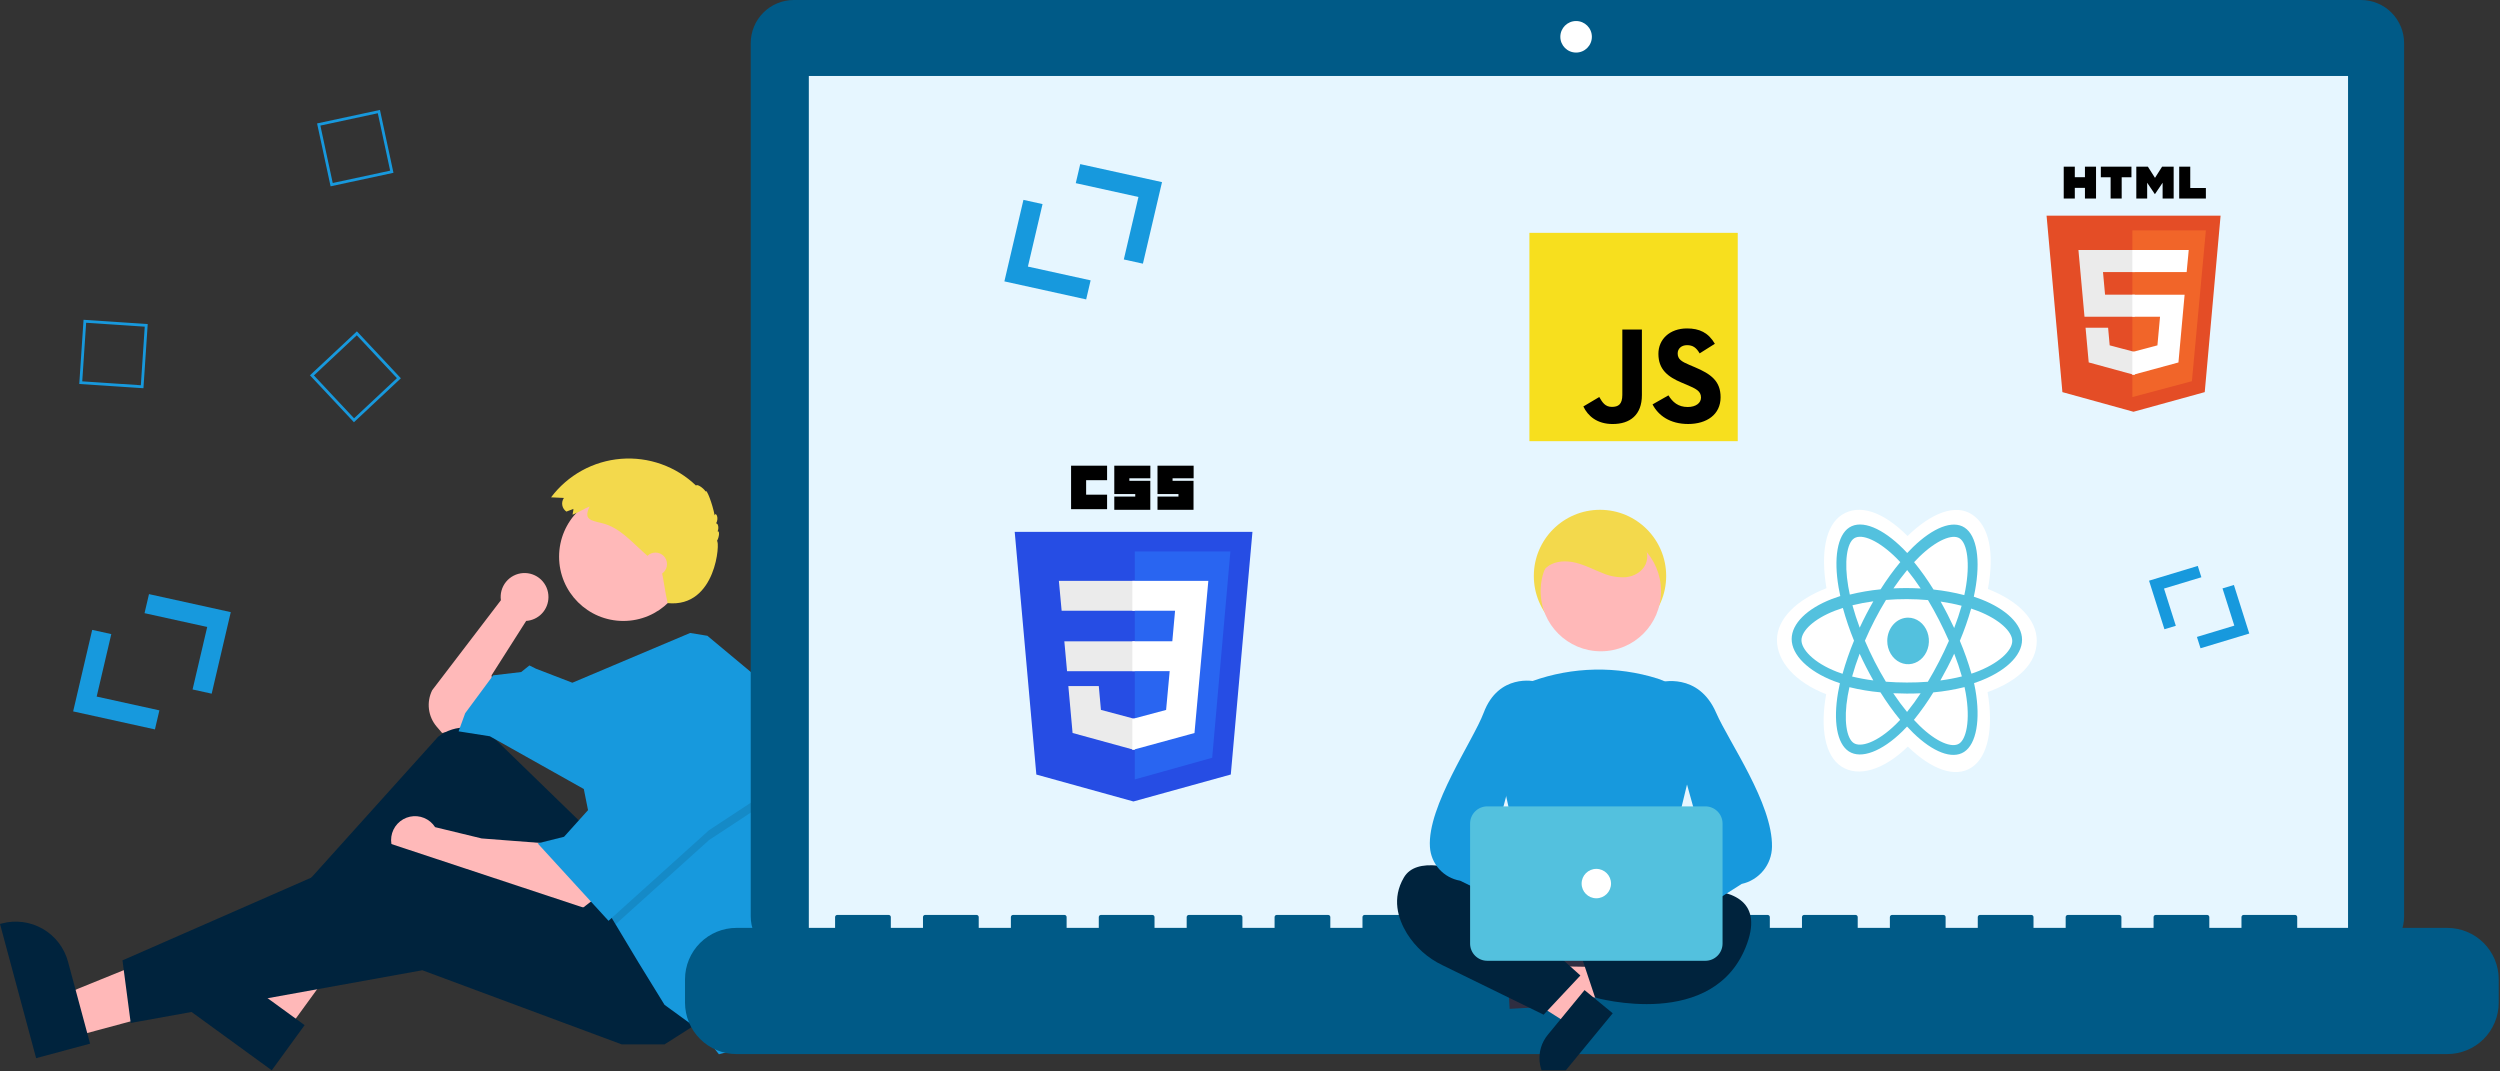 <!DOCTYPE svg>

<svg version="1.1" class="header-svg" width="1020" height="437" viewBox="0 0 1020 437" fill="none" xmlns="http://www.w3.org/2000/svg">



<rect x="0" y="0" width="1020" height="437" fill="#333333" stroke="none"/>



<g clip-path="url(#clip0)">
<path d="M223.77 243.614C223.779 242.274 223.512 240.946 222.986 239.714C222.459 238.481 221.683 237.371 220.708 236.451C219.733 235.532 218.578 234.823 217.317 234.37C216.056 233.917 214.714 233.729 213.377 233.817C212.04 233.905 210.735 234.268 209.544 234.884C208.353 235.499 207.302 236.353 206.456 237.393C205.61 238.432 204.988 239.635 204.628 240.926C204.267 242.217 204.177 243.569 204.363 244.896L176.348 281.582C175.153 283.973 174.689 286.663 175.016 289.316C175.343 291.969 176.445 294.467 178.184 296.496L180.382 299.06L190.465 297.043L201.893 286.96L200.548 275.532L214.665 253.349L214.647 253.333C217.118 253.176 219.436 252.083 221.131 250.278C222.825 248.473 223.769 246.09 223.77 243.614V243.614Z" fill="#FFB9B9"/>
<path d="M30.041 422.968L25.468 405.984L88.8 380.265L95.549 405.331L30.041 422.968Z" fill="#FFB8B8"/>
<path d="M14.744 431.732L0 376.97L0.693 376.783C6.346 375.261 12.372 376.047 17.445 378.968C22.519 381.889 26.224 386.706 27.747 392.358L27.747 392.36L36.752 425.807L14.744 431.732Z" fill="#00233D"/>
<path d="M117.278 420.254L103.054 409.91L136.185 350.121L157.179 365.388L117.278 420.254Z" fill="#FFB8B8"/>
<path d="M110.879 436.681L65.013 403.326L65.435 402.746C68.878 398.011 74.061 394.838 79.844 393.925C85.626 393.012 91.534 394.433 96.269 397.875L96.271 397.876L124.284 418.249L110.879 436.681Z" fill="#00233D"/>
<path d="M238.192 336.704L202.397 301.932C199.273 298.897 195.159 297.092 190.81 296.849C186.462 296.606 182.172 297.942 178.729 300.609L111.143 375.693L117.193 385.104L181.726 341.41L225.42 398.548L267.098 377.71L238.192 336.704Z" fill="#00233D"/>
<path d="M222.731 344.099L196.515 342.082L177.529 337.479C176.456 335.806 174.898 334.501 173.064 333.737C171.229 332.974 169.205 332.79 167.262 333.209C165.319 333.628 163.551 334.63 162.194 336.082C160.837 337.534 159.956 339.365 159.668 341.331C159.381 343.298 159.701 345.305 160.586 347.084C161.47 348.864 162.878 350.33 164.619 351.288C166.361 352.245 168.353 352.648 170.329 352.442C172.306 352.236 174.172 351.431 175.679 350.135L175.676 350.149L187.104 354.854L236.176 371.66L242.226 366.954L222.731 344.099Z" fill="#FFB9B9"/>
<path d="M285.92 416.699L271.131 426.11H253.653L172.315 395.86L53.332 417.371L49.971 391.826L158.871 344.099L254.326 375.693L285.92 416.699Z" fill="#00233D"/>
<path d="M254.326 253.349C268.805 253.349 280.542 241.611 280.542 227.132C280.542 212.653 268.805 200.916 254.326 200.916C239.847 200.916 228.109 212.653 228.109 227.132C228.109 241.611 239.847 253.349 254.326 253.349Z" fill="#FFB9B9"/>
<path d="M322.159 331.804C322.159 347.626 319.666 363.349 314.772 378.395L312.809 384.432L303.398 427.454L293.315 430.143L285.92 420.732L271.131 409.976L260.376 392.499L251.153 377.132L248.276 372.332L238.192 321.915L199.876 300.404L187.104 298.388L189.793 290.993L201.22 275.532L212.648 274.188L216.009 271.499L218.698 272.843L233.521 278.553L281.578 258.249L288.609 259.399L312.809 279.566C318.995 296.287 322.161 313.975 322.159 331.804V331.804Z" fill="#1799DD"/>
<path opacity="0.1" d="M314.825 325.949L289.281 342.754L251.153 377.131L248.276 372.332L240.209 331.999H242.226L263.065 293.683L314.825 325.949Z" fill="black"/>
<path d="M263.065 289.649L242.226 327.965L230.126 341.41L219.371 344.099L248.276 375.693L289.281 338.721L314.825 321.915L263.065 289.649Z" fill="#1799DD"/>
<path d="M233.935 207.639L231.094 208.732C230.663 208.44 230.293 208.066 230.007 207.631C229.72 207.197 229.522 206.71 229.423 206.198C229.325 205.687 229.328 205.161 229.433 204.651C229.538 204.141 229.742 203.657 230.034 203.225C230.049 203.203 230.065 203.18 230.08 203.158L224.831 202.912C228.201 198.425 232.485 194.704 237.4 191.995C242.316 189.287 247.75 187.653 253.344 187.203C258.938 186.752 264.564 187.494 269.849 189.38C275.135 191.266 279.96 194.253 284.005 198.143C284.244 197.32 286.849 198.921 287.912 200.545C288.27 199.206 290.713 205.68 291.577 210.257C291.977 208.733 293.514 211.193 292.167 213.554C293.021 213.429 293.406 215.613 292.746 216.83C293.68 216.391 293.522 218.999 292.509 220.741C293.842 220.623 292.396 248.072 272.396 246.072C271.003 239.675 271.396 240.072 269.756 231.846C268.993 231.036 268.157 230.298 267.323 229.562L262.81 225.578C257.563 220.946 252.79 215.23 245.799 213.499C240.996 212.309 237.958 212.04 240.576 206.627C238.211 207.614 236.002 209.082 233.615 209.999C233.647 209.242 233.981 208.396 233.935 207.639Z" fill="#F3D94C"/>
<path d="M267.434 234.863C270.033 234.863 272.14 232.756 272.14 230.157C272.14 227.559 270.033 225.452 267.434 225.452C264.835 225.452 262.729 227.559 262.729 230.157C262.729 232.756 264.835 234.863 267.434 234.863Z" fill="#FFB9B9"/>
<path class="header-svg__square" d="M34.086 130.472L60.269 132.216L58.525 158.398L32.342 156.655L34.086 130.472ZM59.054 133.278L35.148 131.686L33.556 155.592L57.462 157.184L59.054 133.278Z" fill="#1799DD"/>
<path class="header-svg__square" d="M155.021 44.85L160.533 70.505L134.878 76.018L129.365 50.363L155.021 44.85ZM159.178 69.63L154.145 46.205L130.72 51.239L135.754 74.663L159.178 69.63Z" fill="#1799DD"/>
<path class="header-svg__square" d="M163.557 154.337L144.405 172.276L126.466 153.124L145.618 135.186L163.557 154.337ZM144.458 170.663L161.944 154.285L145.565 136.798L128.079 153.177L144.458 170.663Z" fill="#1799DD"/>
<path d="M963.277 0H323.894C321.583 -2.62643e-06 319.295 0.455 317.16 1.34C315.025 2.224 313.084 3.52 311.45 5.154C309.816 6.789 308.52 8.729 307.635 10.864C306.751 12.999 306.296 15.287 306.296 17.599V373.851C306.296 376.162 306.751 378.45 307.635 380.585C308.52 382.721 309.816 384.661 311.45 386.295C313.084 387.929 315.025 389.225 317.16 390.11C319.295 390.994 321.583 391.449 323.894 391.449H963.277C967.945 391.449 972.421 389.595 975.721 386.295C979.021 382.994 980.876 378.518 980.876 373.851V17.599C980.876 12.931 979.021 8.455 975.721 5.154C972.421 1.854 967.945 2.65217e-06 963.277 0V0Z" fill="#005A87"/>
<path d="M643.049 21.449C646.603 21.449 649.484 18.568 649.484 15.014C649.484 11.461 646.603 8.58 643.049 8.58C639.496 8.58 636.615 11.461 636.615 15.014C636.615 18.568 639.496 21.449 643.049 21.449Z" fill="white"/>
<path d="M958 385H330V31H958V385Z" fill="#E6F6FF"/>
<path d="M998.491 378.58H937.262V374.168C937.262 374.053 937.239 373.94 937.195 373.833C937.151 373.727 937.087 373.631 937.006 373.55C936.925 373.468 936.828 373.404 936.722 373.36C936.616 373.316 936.502 373.293 936.387 373.293H915.394C915.279 373.293 915.166 373.316 915.06 373.36C914.953 373.404 914.857 373.468 914.776 373.55C914.694 373.631 914.63 373.727 914.586 373.833C914.542 373.939 914.52 374.053 914.52 374.168V378.58H901.399V374.168C901.399 374.053 901.376 373.94 901.332 373.833C901.289 373.727 901.224 373.631 901.143 373.55C901.062 373.468 900.965 373.404 900.859 373.36C900.753 373.316 900.639 373.293 900.524 373.293H879.532C879.417 373.293 879.303 373.316 879.197 373.36C879.091 373.404 878.994 373.468 878.913 373.55C878.832 373.631 878.767 373.727 878.723 373.833C878.679 373.94 878.657 374.053 878.657 374.168V374.168V378.58H865.536V374.168C865.536 374.053 865.514 373.94 865.47 373.833C865.426 373.727 865.361 373.631 865.28 373.55C865.199 373.468 865.102 373.404 864.996 373.36C864.89 373.316 864.776 373.293 864.662 373.293H843.669C843.554 373.293 843.44 373.316 843.334 373.36C843.228 373.404 843.131 373.468 843.05 373.55C842.969 373.631 842.904 373.727 842.86 373.833C842.816 373.94 842.794 374.053 842.794 374.168V374.168V378.58H829.673V374.168C829.673 374.053 829.651 373.94 829.607 373.833C829.563 373.727 829.498 373.631 829.417 373.55C829.336 373.468 829.24 373.404 829.133 373.36C829.027 373.316 828.914 373.293 828.799 373.293H807.806C807.691 373.293 807.577 373.316 807.471 373.36C807.365 373.404 807.268 373.468 807.187 373.55C807.106 373.631 807.042 373.727 806.998 373.833C806.954 373.939 806.931 374.053 806.931 374.168V378.58H793.811V374.168C793.811 374.053 793.788 373.94 793.744 373.833C793.7 373.727 793.636 373.631 793.554 373.55C793.473 373.468 793.377 373.404 793.271 373.36C793.164 373.316 793.051 373.293 792.936 373.293H771.943C771.828 373.293 771.714 373.316 771.608 373.36C771.502 373.404 771.406 373.468 771.324 373.55C771.243 373.631 771.179 373.727 771.135 373.833C771.091 373.94 771.068 374.053 771.068 374.168V374.168V378.58H757.948V374.168C757.948 374.053 757.925 373.94 757.881 373.833C757.837 373.727 757.773 373.631 757.691 373.55C757.61 373.468 757.514 373.404 757.408 373.36C757.301 373.316 757.188 373.293 757.073 373.293H736.08C735.965 373.293 735.851 373.316 735.745 373.36C735.639 373.404 735.543 373.468 735.461 373.55C735.38 373.631 735.316 373.727 735.272 373.833C735.228 373.94 735.205 374.053 735.205 374.168V374.168V378.58H722.085V374.168C722.085 374.053 722.062 373.94 722.018 373.833C721.974 373.727 721.91 373.631 721.829 373.55C721.747 373.468 721.651 373.404 721.545 373.36C721.439 373.316 721.325 373.293 721.21 373.293H556.766C556.651 373.293 556.537 373.316 556.431 373.36C556.325 373.404 556.228 373.468 556.147 373.55C556.066 373.631 556.001 373.727 555.957 373.833C555.913 373.94 555.891 374.053 555.891 374.168V374.168V378.58H542.77V374.168C542.77 374.053 542.748 373.94 542.704 373.833C542.66 373.727 542.595 373.631 542.514 373.55C542.433 373.468 542.336 373.404 542.23 373.36C542.124 373.316 542.01 373.293 541.896 373.293H520.903C520.788 373.293 520.674 373.316 520.568 373.36C520.462 373.404 520.365 373.468 520.284 373.55C520.203 373.631 520.139 373.727 520.095 373.833C520.051 373.94 520.028 374.053 520.028 374.168V374.168V378.58H506.907V374.168C506.907 374.053 506.885 373.94 506.841 373.833C506.797 373.727 506.732 373.631 506.651 373.55C506.57 373.468 506.474 373.404 506.368 373.36C506.261 373.316 506.148 373.293 506.033 373.293H485.04C484.925 373.293 484.811 373.316 484.705 373.36C484.599 373.404 484.503 373.468 484.421 373.55C484.34 373.631 484.276 373.727 484.232 373.833C484.188 373.94 484.165 374.053 484.165 374.168V374.168V378.58H471.045V374.168C471.045 374.053 471.022 373.94 470.978 373.833C470.934 373.727 470.87 373.631 470.788 373.55C470.707 373.468 470.611 373.404 470.505 373.36C470.398 373.316 470.285 373.293 470.17 373.293H449.177C449.062 373.293 448.948 373.316 448.842 373.36C448.736 373.404 448.64 373.468 448.558 373.55C448.477 373.631 448.413 373.727 448.369 373.833C448.325 373.94 448.302 374.053 448.302 374.168V374.168V378.58H435.182V374.168C435.182 374.053 435.159 373.94 435.115 373.833C435.071 373.727 435.007 373.631 434.925 373.55C434.844 373.468 434.748 373.404 434.642 373.36C434.536 373.316 434.422 373.293 434.307 373.293H413.314C413.199 373.293 413.085 373.316 412.979 373.36C412.873 373.404 412.777 373.468 412.696 373.55C412.614 373.631 412.55 373.727 412.506 373.833C412.462 373.94 412.439 374.053 412.439 374.168V374.168V378.58H399.319V374.168C399.319 374.053 399.296 373.94 399.252 373.833C399.208 373.727 399.144 373.631 399.063 373.55C398.981 373.468 398.885 373.404 398.779 373.36C398.673 373.316 398.559 373.293 398.444 373.293H377.451C377.219 373.293 376.997 373.386 376.833 373.55C376.669 373.714 376.576 373.936 376.576 374.168V378.58H363.456V374.168C363.456 374.053 363.433 373.94 363.389 373.833C363.345 373.727 363.281 373.631 363.2 373.55C363.118 373.468 363.022 373.404 362.916 373.36C362.81 373.316 362.696 373.293 362.581 373.293H341.588C341.356 373.293 341.134 373.386 340.97 373.55C340.806 373.714 340.714 373.936 340.714 374.168V378.58H300.477C294.909 378.58 289.57 380.791 285.633 384.728C281.696 388.665 279.484 394.005 279.484 399.573V409.065C279.484 414.633 281.696 419.972 285.633 423.909C289.57 427.846 294.909 430.058 300.477 430.058H998.491C1004.06 430.058 1009.4 427.846 1013.34 423.909C1017.27 419.972 1019.48 414.633 1019.48 409.065V399.573C1019.48 396.816 1018.94 394.086 1017.89 391.539C1016.83 388.992 1015.28 386.678 1013.34 384.728C1011.39 382.779 1009.07 381.233 1006.52 380.178C1003.98 379.123 1001.25 378.58 998.491 378.58V378.58Z" fill="#005A87"/>
<path d="M652.8 262C667.712 262 679.8 249.912 679.8 235C679.8 220.088 667.712 208 652.8 208C637.888 208 625.8 220.088 625.8 235C625.8 249.912 637.888 262 652.8 262Z" fill="#F3D94C"/>
<path d="M627.146 408.326L626.431 396.088L673.297 387.503L674.353 405.567L627.146 408.326Z" fill="#FFB8B8"/>
<path d="M629.416 387.141L630.796 410.745L615.935 411.613L613.686 373.148C615.638 373.034 617.593 373.306 619.44 373.947C621.286 374.589 622.989 375.587 624.449 376.887C625.91 378.186 627.1 379.76 627.953 381.52C628.805 383.279 629.302 385.189 629.416 387.141Z" fill="#2F2E41"/>
<path d="M647.53 408.214L639.745 417.685L599.509 392.166L610.998 378.188L647.53 408.214Z" fill="#FFB8B8"/>
<path d="M631.478 422.226L646.492 403.96L657.992 413.413L633.526 443.179C632.016 441.938 630.765 440.411 629.845 438.687C628.924 436.962 628.353 435.073 628.163 433.127C627.973 431.181 628.168 429.217 628.736 427.347C629.305 425.476 630.237 423.736 631.478 422.226V422.226Z" fill="#00233D"/>
<path d="M625.128 364.17L619.808 389.249C619.685 389.826 619.692 390.424 619.828 390.998C619.963 391.573 620.225 392.11 620.593 392.572C620.96 393.033 621.426 393.408 621.956 393.668C622.485 393.929 623.066 394.069 623.656 394.078L675.954 394.922C676.544 394.931 677.128 394.81 677.665 394.568C678.203 394.325 678.68 393.967 679.062 393.518C679.445 393.069 679.723 392.542 679.878 391.973C680.033 391.404 680.06 390.808 679.958 390.227L675.383 364.305C675.22 363.379 674.735 362.54 674.015 361.936C673.295 361.331 672.384 361 671.444 361H629.041C628.124 361 627.235 361.315 626.523 361.892C625.81 362.469 625.318 363.273 625.128 364.17V364.17Z" fill="#2F2E41"/>
<path d="M633.8 373C633.8 373 582.8 341 572.8 358C567.8 366.5 570.3 374.75 574.05 380.875C577.53 386.452 582.525 390.923 588.452 393.766L629.8 414L644.8 398L634.8 389L633.8 373Z" fill="#00233D"/>
<path d="M659.8 368C659.8 368 725.8 349 712.8 385C699.8 421 650.8 407 650.8 407L645.8 392L662.8 380L659.8 368Z" fill="#00233D"/>
<path d="M653.139 265.726C666.703 265.726 677.7 254.73 677.7 241.165C677.7 227.601 666.703 216.604 653.139 216.604C639.574 216.604 628.578 227.601 628.578 241.165C628.578 254.73 639.574 265.726 653.139 265.726Z" fill="#FFB8B8"/>
<path d="M654.425 371.969C644.22 371.814 634.066 370.477 624.168 367.982L623.876 367.902L610.17 304.857C608.937 299.317 609.776 293.518 612.527 288.554C615.278 283.59 619.752 279.805 625.103 277.914C641.633 271.983 659.649 271.623 676.403 276.89H676.403C682.025 278.701 686.756 282.566 689.654 287.712C692.552 292.858 693.404 298.908 692.038 304.654L676.73 367.85L676.514 367.952C670.152 370.966 662.197 371.969 654.425 371.969Z" fill="#1799DD"/>
<path d="M636.015 376.866C636.513 375.483 637.308 374.226 638.344 373.183C639.38 372.14 640.633 371.337 642.013 370.831C643.393 370.324 644.867 370.126 646.332 370.251C647.797 370.376 649.216 370.821 650.491 371.554L677.477 348.13L679.919 366.538L653.918 385.96C652.544 388.019 650.464 389.503 648.069 390.131C645.675 390.758 643.134 390.486 640.927 389.365C638.721 388.244 637.002 386.352 636.096 384.049C635.191 381.745 635.162 379.19 636.015 376.866V376.866Z" fill="#FFB8B8"/>
<path d="M665.08 388.914C664.614 388.936 664.147 388.891 663.695 388.78C662.96 388.605 662.279 388.258 661.707 387.768C661.135 387.278 660.69 386.658 660.408 385.962L656.48 376.395C656.112 375.511 656.024 374.537 656.226 373.602C656.427 372.666 656.91 371.814 657.609 371.157L695.479 345.976L676.788 278.517L677.174 278.405C677.331 278.358 692.91 274.027 700.197 290.83C705.301 302.599 723.296 327.852 722.972 345.524C722.919 349.058 721.67 352.472 719.426 355.215C717.183 357.958 714.075 359.869 710.606 360.64L667.921 387.787C667.125 388.465 666.126 388.861 665.08 388.914Z" fill="#1799DD"/>
<path d="M665.877 374.673C665.379 373.289 664.584 372.032 663.548 370.989C662.512 369.946 661.26 369.144 659.88 368.637C658.499 368.131 657.025 367.933 655.56 368.058C654.096 368.183 652.676 368.627 651.402 369.36L624.415 345.936L621.974 364.344L647.975 383.766C649.348 385.826 651.429 387.31 653.823 387.937C656.217 388.565 658.758 388.292 660.965 387.171C663.172 386.05 664.891 384.159 665.796 381.855C666.701 379.552 666.73 376.996 665.877 374.673V374.673Z" fill="#FFB8B8"/>
<path d="M642.847 381.976C641.861 381.974 640.903 381.645 640.123 381.041L595.735 359.328C592.437 358.759 589.427 357.094 587.191 354.603C584.955 352.112 583.624 348.941 583.413 345.601C582.3 328.901 601.07 302.189 605.332 290.824C611.417 274.597 626.267 277.976 626.417 278.014L626.786 278.103L609.292 344.764L649.061 364.838C649.749 365.427 650.242 366.211 650.474 367.087C650.707 367.962 650.668 368.887 650.363 369.74L647.106 378.969C646.873 379.641 646.482 380.247 645.967 380.737C645.451 381.227 644.826 381.586 644.143 381.785C643.723 381.911 643.286 381.975 642.847 381.976V381.976Z" fill="#1799DD"/>
<path d="M695.8 392H606.8C604.944 391.998 603.165 391.26 601.853 389.947C600.54 388.635 599.802 386.856 599.8 385V336C599.802 334.144 600.54 332.365 601.853 331.053C603.165 329.74 604.944 329.002 606.8 329H695.8C697.656 329.002 699.435 329.74 700.747 331.053C702.06 332.365 702.798 334.144 702.8 336V385C702.798 386.856 702.06 388.635 700.747 389.947C699.435 391.26 697.656 391.998 695.8 392V392Z" fill="#53C1DE"/>
<path d="M651.3 366.5C654.614 366.5 657.3 363.814 657.3 360.5C657.3 357.186 654.614 354.5 651.3 354.5C647.986 354.5 645.3 357.186 645.3 360.5C645.3 363.814 647.986 366.5 651.3 366.5Z" fill="white"/>
<path d="M628.332 240.166C626.876 236.473 629.264 232.073 632.807 230.285C636.35 228.496 640.626 228.836 644.415 230.015C647.6 231.006 650.585 232.541 653.692 233.754C656.756 235.111 660.102 235.707 663.445 235.49C666.76 235.116 670.058 233.258 671.414 230.21C672.82 227.052 671.864 223.197 669.699 220.502C667.396 217.896 664.415 215.98 661.087 214.967C653.78 212.392 645.339 212.317 638.555 216.059C631.771 219.802 627.161 227.77 628.563 235.389" fill="#F3D94C"/>
<path d="M906 88L899.531 159.987L870.455 168L841.46 159.987L835 88H906Z" fill="#E44D26"/>
<path d="M870 162L894.294 155.53L900 94H870V162Z" fill="#F16529"/>
<path d="M858.022 111.004H870.996V102H848L848.219 104.416L850.475 129.226H871V120.223H858.863L858.022 111.004ZM860.107 133.728H850.908L852.192 147.866L870.956 153H871V143.605H870.961L860.746 140.896L860.107 133.728Z" fill="#EBEBEB"/>
<path d="M842 68H846.522V72.291H850.658V68H855.18V81H850.658V76.648H846.522V81H842V68ZM861.126 72.312H857.144V68H869.631V72.312H865.649V81H861.131V72.312H861.126ZM871.616 68H876.334L879.237 72.569L882.136 68H886.854V81H882.348V74.557L879.237 79.179H879.161L876.045 74.557V81H871.616V68ZM889.102 68H893.625V76.701H900V80.996H889.115V68H889.102Z" fill="black"/>
<path d="M870 129.228H881.294L880.23 140.906L870 143.614V153L888.807 147.884L888.943 146.362L891.099 122.659L891.322 120.243H870V129.246V129.228ZM870 110.986V111.007H892.159L892.343 108.982L892.781 104.416L893 102H870V110.982V110.986Z" fill="white"/>
<path d="M462.44 327L422.826 316.014L414 217H511L502.164 316L462.44 327Z" fill="#264DE4"/>
<path d="M494.571 309.166L502 225H463V318L494.571 309.166Z" fill="#2965F1"/>
<path d="M434.249 261.663L435.357 273.846H463V261.663H434.249ZM432.024 237L433.147 249.183H462.995V237H432H432.024ZM462.995 293.309H462.942L449.183 289.643L448.304 279.923H435.882L437.611 299.055L462.913 306H462.971L462.995 293.309Z" fill="#EBEBEB"/>
<path d="M437 190H451.691V195.914H443.141V201.829H451.691V207.743H437V190ZM454.654 190H469.346V195.143H460.776V196.171H469.327V208H454.63V202.6H463.181V201.571H454.63V190H454.654ZM472.309 190H487V195.143H478.407V196.171H486.957V208H472.261V202.6H480.811V201.571H472.261V190H472.309Z" fill="black"/>
<path d="M490.767 261.665L493 237H462V249.184H479.429L478.305 261.646H462V273.829H477.23L475.771 289.646L462 293.323V306L487.353 299.074L487.537 297.013L490.456 264.929L490.758 261.655L490.767 261.665Z" fill="white"/>
<path d="M624 95H709V180H624V95Z" fill="#F7DF1E"/>
<path d="M646 165.842L652.501 161.982C653.757 164.164 654.896 166.01 657.634 166.01C660.258 166.01 661.911 165.003 661.911 161.088V134.456H669.894V161.196C669.894 169.307 665.052 173 657.976 173C651.591 173 647.885 169.754 646.003 165.839L646 165.842ZM674.229 165L680.727 161.307C682.438 164.05 684.662 166.058 688.597 166.058C691.906 166.058 694.014 164.436 694.014 162.197C694.014 159.511 691.848 158.561 688.203 156.993L686.208 156.154C680.45 153.75 676.628 150.729 676.628 144.35C676.628 138.475 681.189 134 688.316 134C693.391 134 697.032 135.736 699.663 140.265L693.449 144.182C692.08 141.775 690.599 140.825 688.316 140.825C685.979 140.825 684.494 142.279 684.494 144.182C684.494 146.532 685.976 147.482 689.398 148.933L691.393 149.772C698.172 152.623 702 155.533 702 162.08C702 169.13 696.354 172.991 688.765 172.991C681.341 172.991 676.563 169.507 674.239 164.99" fill="black"/>
<path d="M725 261.073C724.975 270.056 732.768 278.47 745.078 283.241C742.578 297.136 744.567 308.35 751.301 312.74C758.223 317.253 768.563 314.183 778.396 304.598C787.929 313.863 797.579 317.53 804.332 313.175C811.273 308.699 813.413 296.74 810.925 282.393C823.774 277.676 830.974 270.551 831 261.448C831.025 252.673 823.215 245.054 811.07 240.314C813.835 225.393 811.559 214.451 804.545 209.879C797.784 205.471 788.001 209.257 778.275 218.695C768.213 208.606 758.546 205.502 751.514 210.036C744.734 214.409 742.771 225.812 745.2 239.982C733.279 244.598 725.025 252.333 725 261.073Z" fill="white"/>
<path d="M808.333 244.529C807.334 244.14 806.326 243.779 805.31 243.447C805.481 242.678 805.639 241.906 805.784 241.13C808.11 228.645 806.641 218.576 801.536 215.245C796.641 212.05 788.612 215.334 780.49 223.225C779.69 224.004 778.907 224.806 778.143 225.63C777.634 225.078 777.116 224.538 776.59 224.008C768.125 215.509 759.626 211.911 754.508 215.216C749.6 218.384 748.122 227.841 750.151 239.688C750.353 240.861 750.581 242.028 750.836 243.188C749.631 243.568 748.467 243.974 747.354 244.405C737.391 248.268 731.018 254.356 731 260.693C730.982 267.238 737.786 273.828 748.141 277.845C748.98 278.169 749.827 278.47 750.68 278.747C750.399 279.995 750.149 281.251 749.931 282.515C747.932 294.142 749.442 303.385 754.319 306.569C759.356 309.856 767.836 306.526 776.106 298.455C776.76 297.817 777.416 297.142 778.073 296.43C778.896 297.328 779.741 298.199 780.607 299.044C788.574 306.796 796.456 309.943 801.347 306.786C806.398 303.524 808.064 293.606 805.97 281.525C805.811 280.602 805.626 279.661 805.415 278.7C806.01 278.505 806.593 278.303 807.164 278.093C817.952 274.12 824.981 267.66 825 261.027C825.018 254.667 818.475 248.492 808.333 244.529H808.333Z" fill="#53C1DE"/>
<path d="M805.923 274.309C805.409 274.498 804.881 274.681 804.343 274.858C803.04 270.277 801.462 265.801 799.619 261.461C801.416 257.192 802.957 252.793 804.232 248.292C805.193 248.609 806.126 248.942 807.025 249.293C815.717 252.688 821.011 257.682 821 261.514C820.988 265.597 815.241 270.878 805.924 274.309H805.923ZM802.037 282.89C802.963 288.232 803.084 293.06 802.45 296.831C801.88 300.22 800.748 302.476 799.353 303.377C796.384 305.293 790.053 302.766 783.238 296.136C782.456 295.376 781.67 294.566 780.88 293.707C783.74 290.173 786.384 286.427 788.794 282.493C793.08 282.102 797.337 281.381 801.536 280.334C801.725 281.204 801.892 282.056 802.037 282.89V282.89ZM762.924 302.915C760.026 304.053 757.72 304.077 756.329 303.17C753.368 301.238 752.156 293.816 753.865 283.873C754.069 282.698 754.301 281.53 754.562 280.369C758.737 281.391 762.969 282.095 767.228 282.474C769.686 286.411 772.372 290.162 775.268 293.704C774.683 294.336 774.084 294.951 773.472 295.55C769.813 299.12 766.15 301.648 762.925 302.915H762.924ZM749.441 274.083C744.861 272.306 741.081 270.005 738.492 267.5C736.166 265.248 734.995 263.017 735 261.209C735.011 257.364 740.13 252.476 748.653 249.173C749.723 248.76 750.803 248.382 751.893 248.04C753.144 252.6 754.663 257.061 756.439 261.395C754.616 265.779 753.053 270.292 751.76 274.907C750.981 274.654 750.208 274.379 749.441 274.083ZM754.086 239.337C752.347 229.186 753.542 221.538 756.501 219.629C759.653 217.595 766.601 220.536 773.912 227.874C774.379 228.343 774.849 228.834 775.319 229.342C772.423 232.84 769.736 236.55 767.277 240.447C763.056 240.857 758.862 241.574 754.723 242.593C754.486 241.514 754.274 240.428 754.086 239.337V239.337ZM794.616 250.73C793.702 248.944 792.754 247.18 791.771 245.438C794.771 245.874 797.644 246.45 800.341 247.152C799.466 250.235 798.453 253.267 797.306 256.236C796.442 254.381 795.545 252.546 794.616 250.73ZM778.126 232.576C780.075 234.978 781.915 237.488 783.638 240.099C779.936 239.889 776.232 239.875 772.525 240.056C774.359 237.357 776.238 234.85 778.126 232.576ZM761.428 250.643C760.5 252.437 759.61 254.255 758.758 256.096C757.597 252.975 756.605 249.908 755.796 246.946C758.481 246.281 761.343 245.74 764.325 245.333C763.323 247.077 762.357 248.847 761.428 250.643ZM764.32 277.616C761.411 277.251 758.52 276.718 755.659 276.02C756.497 273.012 757.529 269.886 758.733 266.707C759.578 268.555 760.462 270.38 761.383 272.182C762.324 274.019 763.303 275.831 764.32 277.616V277.616ZM778.074 290.467C776.177 288.153 774.285 285.594 772.438 282.842C774.238 282.928 776.072 282.974 777.939 282.981C779.856 282.988 781.748 282.948 783.616 282.86C781.886 285.5 780.036 288.039 778.074 290.467V290.467ZM797.315 266.682C798.501 269.72 799.546 272.825 800.446 275.984C797.548 276.705 794.619 277.255 791.67 277.632C792.669 275.866 793.636 274.078 794.572 272.268C795.523 270.429 796.437 268.567 797.315 266.682V266.682ZM791.098 270.002C789.666 272.776 788.154 275.496 786.564 278.161C783.773 278.375 780.89 278.48 777.952 278.47C775.026 278.459 772.18 278.347 769.439 278.138C767.823 275.469 766.299 272.734 764.866 269.934C763.441 267.15 762.112 264.309 760.879 261.41C762.124 258.52 763.466 255.687 764.902 252.909V252.91C766.337 250.134 767.865 247.422 769.485 244.774C772.282 244.546 775.149 244.432 778.048 244.442C780.959 244.453 783.83 244.588 786.625 244.837C788.213 247.491 789.715 250.204 791.133 252.979C792.558 255.758 793.901 258.588 795.163 261.467C793.899 264.365 792.544 267.21 791.099 270.002H791.098ZM799.527 219.647C802.67 221.698 803.871 229.928 801.863 240.707C801.731 241.41 801.588 242.109 801.434 242.806C797.294 241.736 793.096 240.976 788.867 240.53C786.455 236.611 783.809 232.879 780.95 229.359C781.656 228.599 782.379 227.859 783.118 227.139C790.08 220.378 796.576 217.722 799.527 219.647V219.647Z" fill="white"/>
<path d="M778.527 252C780.208 252.006 781.85 252.569 783.245 253.618C784.639 254.666 785.725 256.154 786.363 257.892C787.002 259.63 787.165 261.541 786.831 263.383C786.498 265.224 785.684 266.914 784.491 268.239C783.299 269.563 781.782 270.463 780.132 270.823C778.482 271.184 776.773 270.99 775.222 270.265C773.671 269.541 772.347 268.318 771.418 266.753C770.488 265.187 769.995 263.349 770 261.47C770.004 260.222 770.227 258.988 770.657 257.837C771.088 256.686 771.717 255.641 772.509 254.761C773.3 253.882 774.239 253.185 775.272 252.712C776.304 252.238 777.41 251.996 778.527 252" fill="#53C1DE"/>
<path d="M78.571 281.302L84.54 255.807L58.969 250.172L60.789 242.401L94.156 249.752L86.366 283.019L78.571 281.302Z" fill="#1799DD"/>
<path d="M896.345 259.867L911.594 255.256L906.784 240.07L911.432 238.665L917.709 258.481L897.812 264.496L896.345 259.867Z" fill="#1799DD"/>
<path d="M458.515 105.86L464.484 80.364L438.913 74.73L440.734 66.958L474.1 74.309L466.31 107.576L458.515 105.86Z" fill="#1799DD"/>
<path d="M65.031 289.828L39.444 284.203L45.413 258.708L37.618 256.991L29.844 290.248L63.211 297.599L65.031 289.828Z" fill="#1799DD"/>
<path d="M887.735 255.326L882.915 240.135L898.163 235.524L896.697 230.895L876.81 236.915L883.087 256.731L887.735 255.326Z" fill="#1799DD"/>
<path d="M444.976 114.385L419.388 108.761L425.358 83.265L417.562 81.549L409.788 114.805L443.155 122.157L444.976 114.385Z" fill="#1799DD"/>
</g>
<defs>
<clipPath id="clip0">
<rect width="1019.48" height="436.681" fill="white"/>
</clipPath>
</defs>
</svg>
